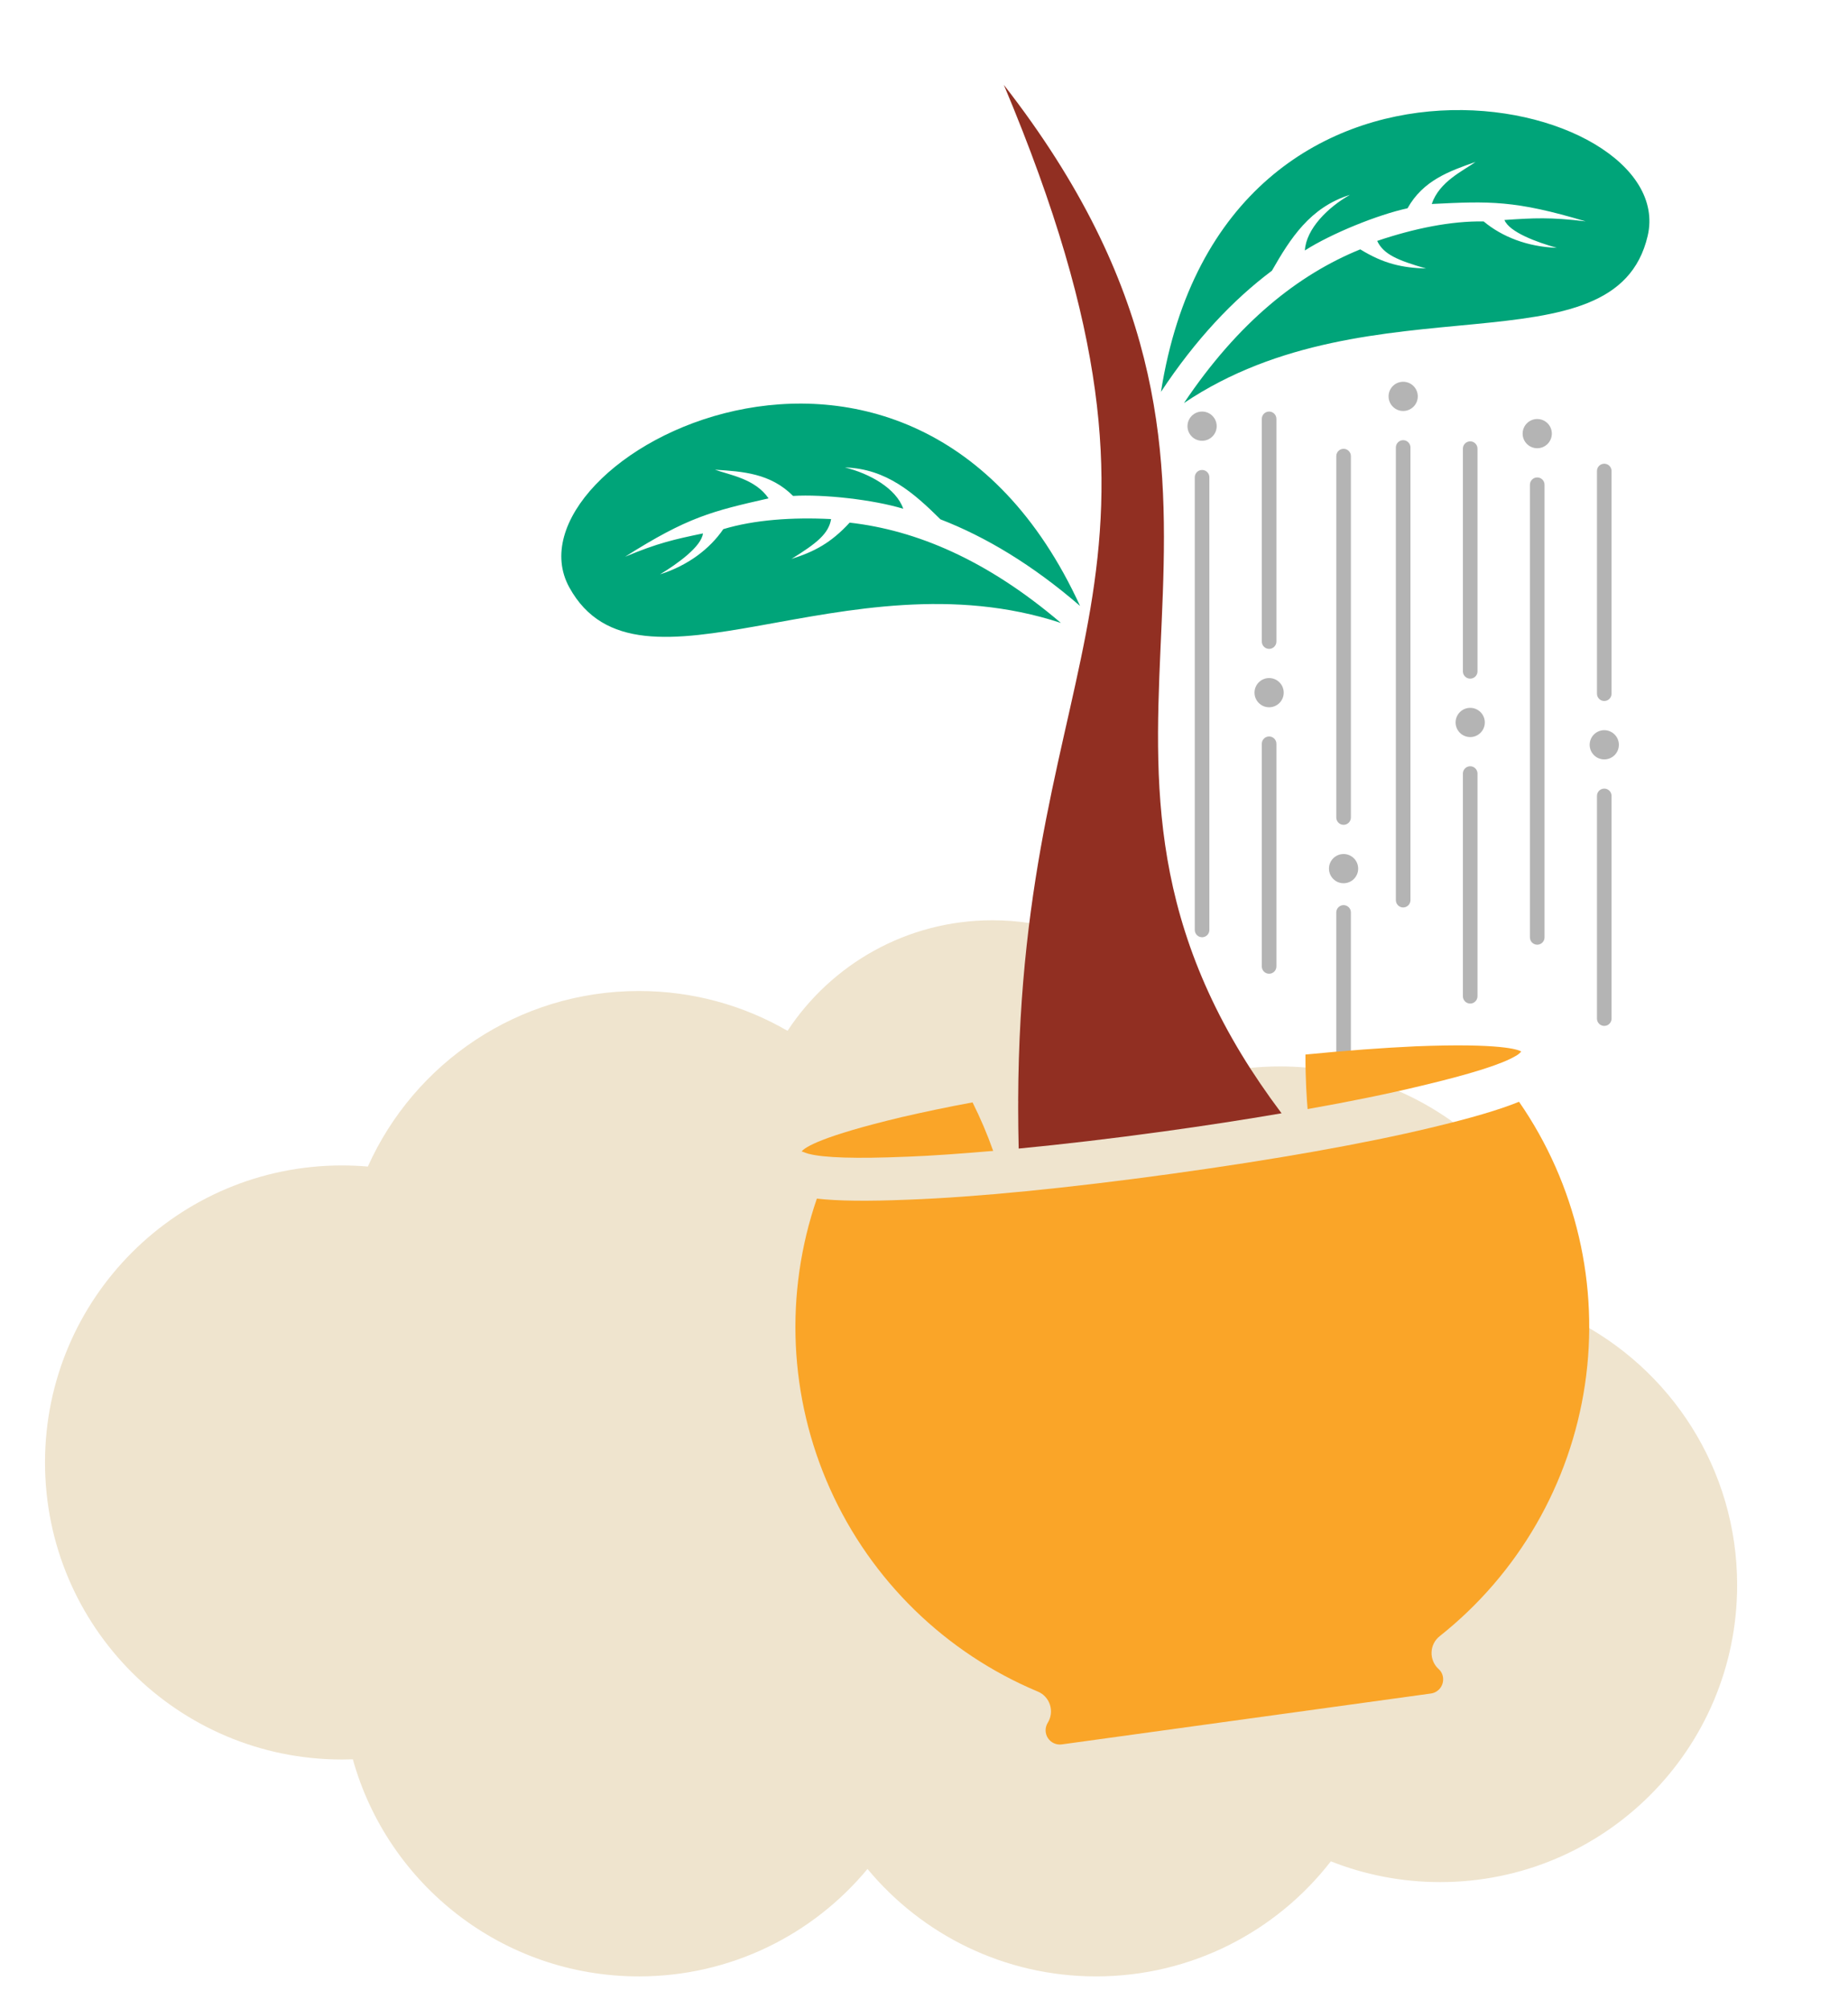 <svg width="92" height="100" viewBox="0 0 92 100" fill="none" xmlns="http://www.w3.org/2000/svg">
<g filter="url(#filter0_d_306_407)">
<path fill-rule="evenodd" clip-rule="evenodd" d="M65.164 92.273C62.46 95.757 58.231 98 53.478 98C48.901 98 44.809 95.92 42.097 92.653C39.386 95.92 35.294 98 30.717 98C23.931 98 18.213 93.428 16.476 87.197C16.296 87.203 16.115 87.206 15.934 87.206C7.769 87.206 1.151 80.588 1.151 72.423C1.151 64.259 7.769 57.64 15.934 57.64C16.368 57.64 16.798 57.659 17.223 57.695C19.533 52.545 24.706 48.958 30.717 48.958C33.413 48.958 35.94 49.679 38.116 50.94C40.298 47.626 44.051 45.438 48.316 45.438C53.42 45.438 57.792 48.572 59.613 53.02C60.587 52.818 61.596 52.712 62.63 52.712C70.053 52.712 76.199 58.184 77.253 65.315C82.08 67.748 85.391 72.749 85.391 78.524C85.391 86.689 78.772 93.307 70.608 93.307C68.685 93.307 66.849 92.94 65.164 92.273Z" fill="#EFE4CE"/>
</g>
<path fill-rule="evenodd" clip-rule="evenodd" d="M56.877 20.854C57.078 20.854 57.241 21.017 57.241 21.217V39.204C57.241 39.405 57.078 39.567 56.877 39.567C56.677 39.567 56.514 39.405 56.514 39.204V21.217C56.514 21.017 56.677 20.854 56.877 20.854Z" fill="#B4B4B4"/>
<circle cx="56.877" cy="41.748" r="0.727" fill="#B4B4B4"/>
<path fill-rule="evenodd" clip-rule="evenodd" d="M56.877 43.928C57.078 43.928 57.241 44.09 57.241 44.291V50.65C57.241 50.851 57.078 51.013 56.877 51.013C56.677 51.013 56.514 50.851 56.514 50.65V44.291C56.514 44.09 56.677 43.928 56.877 43.928Z" fill="#B4B4B4"/>
<path fill-rule="evenodd" clip-rule="evenodd" d="M66.888 22.337C67.089 22.337 67.252 22.5 67.252 22.7V40.687C67.252 40.888 67.089 41.05 66.888 41.05C66.688 41.05 66.525 40.888 66.525 40.687V22.7C66.525 22.5 66.688 22.337 66.888 22.337Z" fill="#B4B4B4"/>
<circle cx="66.888" cy="43.231" r="0.727" fill="#B4B4B4"/>
<path d="M66.888 45.411V52.497" stroke="#B4B4B4" stroke-width="0.727" stroke-linecap="round"/>
<circle cx="59.844" cy="21.21" r="0.727" fill="#B4B4B4"/>
<path fill-rule="evenodd" clip-rule="evenodd" d="M59.844 23.39C60.044 23.39 60.207 23.553 60.207 23.753V46.282C60.207 46.483 60.044 46.646 59.844 46.646C59.643 46.646 59.48 46.483 59.48 46.282V23.753C59.48 23.553 59.643 23.39 59.844 23.39Z" fill="#B4B4B4"/>
<circle cx="76.529" cy="21.581" r="0.727" fill="#B4B4B4"/>
<path fill-rule="evenodd" clip-rule="evenodd" d="M76.529 23.761C76.73 23.761 76.892 23.924 76.892 24.124V46.653C76.892 46.854 76.73 47.016 76.529 47.016C76.328 47.016 76.165 46.854 76.165 46.653V24.124C76.165 23.924 76.328 23.761 76.529 23.761Z" fill="#B4B4B4"/>
<circle cx="69.855" cy="19.727" r="0.727" fill="#B4B4B4"/>
<path fill-rule="evenodd" clip-rule="evenodd" d="M69.855 21.907C70.055 21.907 70.218 22.07 70.218 22.27V44.799C70.218 45 70.055 45.163 69.855 45.163C69.654 45.163 69.491 45 69.491 44.799V22.27C69.491 22.07 69.654 21.907 69.855 21.907Z" fill="#B4B4B4"/>
<path fill-rule="evenodd" clip-rule="evenodd" d="M63.181 20.483C63.381 20.483 63.544 20.646 63.544 20.846V31.929C63.544 32.13 63.381 32.293 63.181 32.293C62.98 32.293 62.817 32.13 62.817 31.929V20.846C62.817 20.646 62.98 20.483 63.181 20.483Z" fill="#B4B4B4"/>
<circle cx="63.181" cy="34.473" r="0.727" fill="#B4B4B4"/>
<path fill-rule="evenodd" clip-rule="evenodd" d="M63.181 36.653C63.381 36.653 63.544 36.816 63.544 37.016V48.099C63.544 48.3 63.381 48.462 63.181 48.462C62.98 48.462 62.817 48.3 62.817 48.099V37.016C62.817 36.816 62.98 36.653 63.181 36.653Z" fill="#B4B4B4"/>
<path fill-rule="evenodd" clip-rule="evenodd" d="M79.866 23.079C80.067 23.079 80.229 23.241 80.229 23.442V34.525C80.229 34.725 80.067 34.888 79.866 34.888C79.665 34.888 79.503 34.725 79.503 34.525V23.442C79.503 23.241 79.665 23.079 79.866 23.079Z" fill="#B4B4B4"/>
<circle cx="79.866" cy="37.068" r="0.727" fill="#B4B4B4"/>
<path fill-rule="evenodd" clip-rule="evenodd" d="M79.866 39.248C80.067 39.248 80.229 39.411 80.229 39.612V50.695C80.229 50.895 80.067 51.058 79.866 51.058C79.665 51.058 79.503 50.895 79.503 50.695V39.612C79.503 39.411 79.665 39.248 79.866 39.248Z" fill="#B4B4B4"/>
<path fill-rule="evenodd" clip-rule="evenodd" d="M73.192 21.966C73.392 21.966 73.555 22.129 73.555 22.33V33.412C73.555 33.613 73.392 33.776 73.192 33.776C72.991 33.776 72.828 33.613 72.828 33.412V22.33C72.828 22.129 72.991 21.966 73.192 21.966Z" fill="#B4B4B4"/>
<circle cx="73.192" cy="35.956" r="0.727" fill="#B4B4B4"/>
<path fill-rule="evenodd" clip-rule="evenodd" d="M73.192 38.136C73.392 38.136 73.555 38.299 73.555 38.499V49.582C73.555 49.783 73.392 49.946 73.192 49.946C72.991 49.946 72.828 49.783 72.828 49.582V38.499C72.828 38.299 72.991 38.136 73.192 38.136Z" fill="#B4B4B4"/>
<path d="M65.097 55.198C67.23 54.82 69.13 54.431 70.742 54.042C73.222 53.452 74.763 52.968 75.46 52.552C75.564 52.497 75.657 52.422 75.733 52.332C75.579 52.238 74.722 51.907 70.473 52.074C68.851 52.149 66.986 52.287 64.99 52.483C64.988 53.746 65.054 54.694 65.097 55.202L65.097 55.198Z" fill="#FAA528"/>
<path d="M45.155 57.568C46.411 57.521 47.88 57.413 49.444 57.279C49.152 56.454 48.809 55.647 48.417 54.865C47.134 55.1 45.933 55.358 44.876 55.601C40.884 56.554 40.067 57.1 39.907 57.308C39.939 57.304 40.029 57.356 40.238 57.419C41.005 57.624 42.623 57.674 45.156 57.567L45.155 57.568Z" fill="#FAA528"/>
<path d="M75.619 54.835C74.64 55.234 73.243 55.645 71.239 56.124C67.942 56.916 63.478 57.709 58.312 58.421C53.124 59.136 48.603 59.58 45.239 59.706C43.176 59.791 41.713 59.773 40.666 59.654C39.043 64.377 39.277 69.54 41.321 74.096C43.364 78.652 47.064 82.261 51.67 84.189C51.813 84.249 51.941 84.339 52.044 84.454C52.148 84.568 52.226 84.704 52.272 84.851C52.318 84.998 52.333 85.153 52.314 85.306C52.295 85.459 52.243 85.606 52.163 85.737C52.091 85.851 52.053 85.984 52.054 86.119C52.054 86.254 52.094 86.386 52.167 86.499C52.24 86.613 52.344 86.703 52.467 86.759C52.59 86.815 52.726 86.835 52.859 86.817L71.231 84.285C71.418 84.26 71.587 84.161 71.701 84.011C71.814 83.861 71.864 83.671 71.839 83.485C71.819 83.32 71.738 83.169 71.613 83.06C71.5 82.956 71.41 82.828 71.351 82.686C71.291 82.543 71.263 82.39 71.268 82.236C71.272 82.081 71.31 81.929 71.38 81.79C71.449 81.651 71.548 81.529 71.67 81.433C75.583 78.331 78.169 73.855 78.904 68.915C79.638 63.976 78.466 58.942 75.624 54.835L75.619 54.835Z" fill="#FAA528"/>
<path fill-rule="evenodd" clip-rule="evenodd" d="M57.796 19.508C60.934 -0.398 83.685 4.659 82.027 11.741C80.404 18.663 68.312 13.761 58.943 20.058C61.646 16.033 64.635 13.663 67.719 12.41C68.888 13.132 69.819 13.328 70.996 13.364C69.559 12.951 68.874 12.653 68.561 11.99C70.392 11.371 72.248 10.99 73.862 11.021C74.777 11.784 76.039 12.283 77.502 12.334C76.523 12.059 75.147 11.561 74.896 10.949C76.344 10.85 77.198 10.803 78.941 11.018C75.405 9.961 74.164 10.009 71.277 10.152C71.656 9.038 72.821 8.513 73.461 8.058C72.144 8.52 70.847 8.98 70.072 10.366C68.594 10.685 66.282 11.62 64.961 12.465C65.025 11.391 66.108 10.316 67.204 9.698C65.219 10.319 64.238 11.867 63.321 13.472C61.389 14.921 59.528 16.885 57.793 19.508L57.796 19.508Z" fill="#00A479"/>
<path fill-rule="evenodd" clip-rule="evenodd" d="M53.772 30.162C45.363 11.847 24.831 22.868 28.344 29.237C31.777 35.462 42.094 27.473 52.816 31.003C49.126 27.857 45.605 26.385 42.298 26.011C41.368 27.025 40.524 27.464 39.403 27.816C40.673 27.032 41.253 26.559 41.375 25.834C39.444 25.736 37.553 25.869 36.009 26.335C35.335 27.318 34.256 28.14 32.86 28.585C33.73 28.056 34.919 27.204 34.996 26.547C33.574 26.843 32.739 27.028 31.12 27.708C34.235 25.732 35.445 25.443 38.262 24.803C37.598 23.831 36.334 23.641 35.593 23.377C36.993 23.465 38.36 23.557 39.482 24.682C40.991 24.59 43.469 24.864 44.968 25.321C44.617 24.304 43.282 23.561 42.061 23.265C44.139 23.325 45.504 24.548 46.819 25.847C49.073 26.719 51.395 28.108 53.775 30.162L53.772 30.162Z" fill="#00A479"/>
<path fill-rule="evenodd" clip-rule="evenodd" d="M61.804 52.472C51.583 35.624 65.532 24.203 49.975 4.224C60.438 29.124 50.771 31.943 50.688 54.771C50.694 54.811 50.689 54.852 50.689 54.893L50.688 55.138C50.689 55.797 50.697 56.47 50.714 57.163C52.922 56.95 55.358 56.665 57.911 56.313C59.978 56.029 61.958 55.722 63.8 55.407C63.051 54.408 62.386 53.431 61.804 52.472Z" fill="#912F22"/>
<defs>
<filter id="filter0_d_306_407" x="0.787" y="44.348" width="87.147" height="55.469" filterUnits="userSpaceOnUse" color-interpolation-filters="sRGB">
<feFlood flood-opacity="0" result="BackgroundImageFix"/>
<feColorMatrix in="SourceAlpha" type="matrix" values="0 0 0 0 0 0 0 0 0 0 0 0 0 0 0 0 0 0 127 0" result="hardAlpha"/>
<feOffset dx="1.09" dy="0.363"/>
<feGaussianBlur stdDeviation="0.727"/>
<feComposite in2="hardAlpha" operator="out"/>
<feColorMatrix type="matrix" values="0 0 0 0 0 0 0 0 0 0 0 0 0 0 0 0 0 0 0.25 0"/>
<feBlend mode="normal" in2="BackgroundImageFix" result="effect1_dropShadow_306_407"/>
<feBlend mode="normal" in="SourceGraphic" in2="effect1_dropShadow_306_407" result="shape"/>
</filter>
</defs>
</svg>
